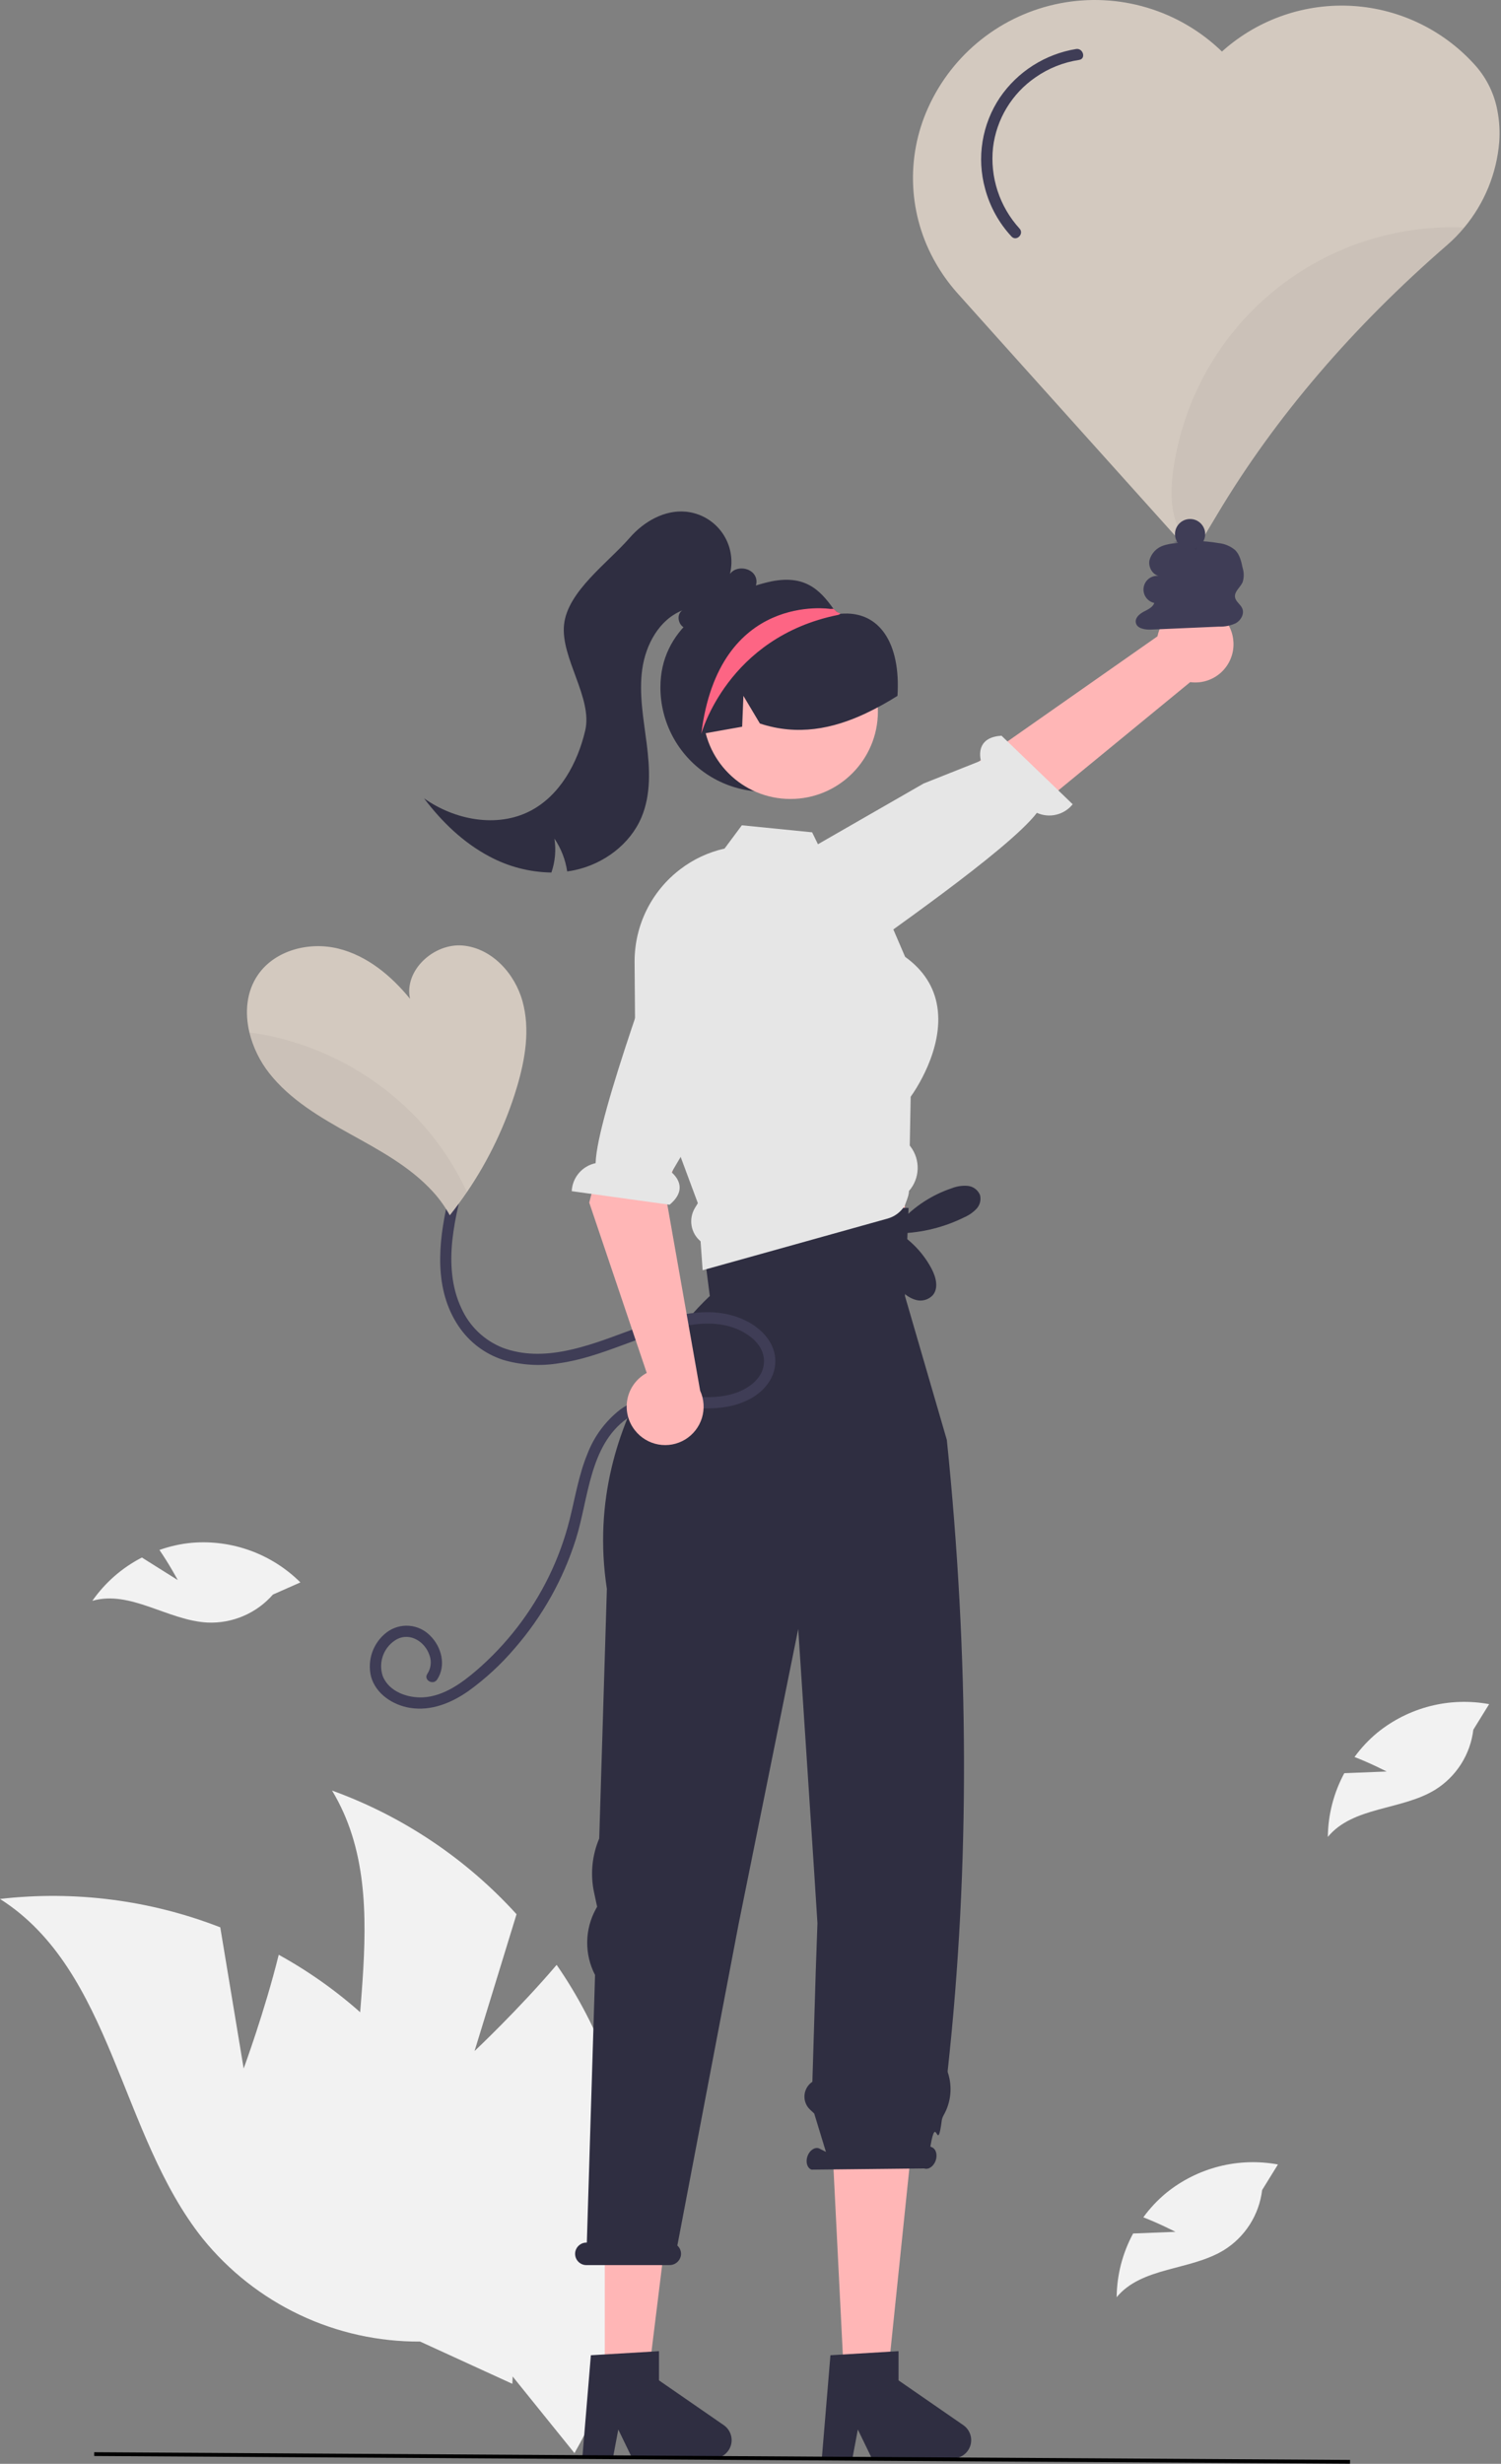 <svg width="398" height="653" viewBox="0 0 398 653" fill="none" xmlns="http://www.w3.org/2000/svg">
<rect x="0" y="0" width="398" height="653" fill="#808080" stroke="none"/>
<path d="M397.068 29.434C396.284 25.069 394.343 20.994 391.448 17.634C387.331 12.947 382.33 9.118 376.733 6.364C371.135 3.61 365.05 1.986 358.825 1.584C352.6 1.182 346.356 2.01 340.451 4.021C334.546 6.032 329.094 9.186 324.408 13.304L324.008 13.664C318.414 8.242 311.596 4.248 304.131 2.022C296.666 -0.205 288.774 -0.599 281.124 0.873C273.474 2.345 266.292 5.639 260.186 10.477C254.08 15.315 249.23 21.553 246.048 28.664C243.124 35.171 241.783 42.278 242.136 49.403C242.489 56.528 244.525 63.468 248.078 69.654C249.672 72.443 251.545 75.063 253.668 77.474C255.858 79.974 314.978 145.744 315.568 146.404C315.639 146.486 315.726 146.552 315.824 146.596C315.923 146.641 316.03 146.664 316.138 146.664C316.158 146.664 316.188 146.654 316.218 146.654C316.26 146.653 316.301 146.643 316.338 146.624C316.533 146.576 316.702 146.454 316.808 146.284L317.118 145.774L317.488 145.144L322.958 136.004C338.128 110.654 358.578 86.734 383.748 64.914C385.369 63.507 386.87 61.968 388.238 60.314C393.623 53.875 396.873 45.921 397.538 37.554C397.728 34.838 397.57 32.109 397.068 29.434Z" fill="#D3C9BF"/>
<path d="M125.831 543.59L136.965 507.33C123.569 492.586 106.776 481.335 88.044 474.554C106.345 504.872 88.612 544.424 96.001 579.058C98.389 589.843 103.173 599.951 109.998 608.636C116.824 617.32 125.516 624.357 135.431 629.225L152.327 650.16C161.185 634.685 166.582 617.473 168.147 599.711C169.712 581.949 167.408 564.058 161.394 547.272C157.926 537.889 153.291 528.979 147.597 520.754C137.557 532.558 125.831 543.59 125.831 543.59Z" fill="#F2F2F2"/>
<path d="M64.61 548.223L58.404 510.803C39.838 503.581 19.79 501 0 503.285C29.901 522.26 31.668 565.568 53.729 593.272C60.675 601.86 69.466 608.774 79.448 613.503C89.43 618.232 100.348 620.653 111.394 620.589L135.853 631.791C136.879 613.99 134.034 596.177 127.513 579.581C120.992 562.985 110.951 548 98.082 535.659C90.793 528.806 82.671 522.899 73.906 518.077C70.184 533.119 64.61 548.223 64.61 548.223Z" fill="#F2F2F2"/>
<path d="M186.842 302.832L183.768 309.982L188.792 335.378L240.047 328.251L239.638 297.285L238.609 290.502L186.842 302.832Z" fill="#FFB6B6"/>
<path d="M160.361 631.961H171.669L177.05 588.345H160.361V631.961Z" fill="#FFB6B6"/>
<path d="M191.91 642.742L174.74 630.88V623.134L172.744 623.259L160.36 623.996L156.675 624.212L154.395 651.554H162.504L163.944 643.899L167.653 651.554H189.166C190.196 651.553 191.199 651.223 192.029 650.612C192.859 650.001 193.472 649.141 193.778 648.157C194.084 647.173 194.069 646.117 193.732 645.143C193.396 644.169 192.758 643.328 191.91 642.742Z" fill="#2F2E41"/>
<path d="M223.879 631.961H235.187L241.839 567.748L220.591 566.478L223.879 631.961Z" fill="#FFB6B6"/>
<path d="M255.429 642.742L238.259 630.88V623.134L236.082 623.259L223.482 624.019L220.194 624.212L217.914 651.554H226.023L227.463 643.899L231.171 651.554H252.684C253.715 651.553 254.718 651.223 255.548 650.612C256.378 650.001 256.99 649.141 257.297 648.157C257.603 647.173 257.587 646.117 257.251 645.143C256.915 644.169 256.277 643.328 255.429 642.742Z" fill="#2F2E41"/>
<path d="M155.561 594.349H155.605L157.78 523.43C156.372 520.715 155.658 517.695 155.701 514.637C155.743 511.58 156.541 508.58 158.023 505.906L158.334 505.342L157.527 501.6C156.49 496.792 156.966 491.781 158.889 487.255L160.918 421.101C153.67 374.127 188.212 343.492 188.212 343.492L185.038 318.871L240.908 320.141L239.958 343.492L251.067 381.66C256.913 438.62 257.261 494.422 251.28 548.891C251.268 549.048 251.291 549.205 251.348 549.351C251.955 551.196 252.169 553.148 251.975 555.081C251.782 557.014 251.186 558.885 250.225 560.573C249.976 561.004 249.805 561.475 249.719 561.965C248.487 571.514 248.327 559.435 246.694 568.9L247.012 569.06C248.156 569.455 248.646 571.04 248.108 572.6C247.569 574.16 246.205 575.105 245.061 574.71L215.195 575.029C214.051 574.635 213.56 573.05 214.098 571.49C214.637 569.93 216.001 568.985 217.145 569.38L219.003 570.32L215.894 560.149L214.804 559.131C214.282 558.644 213.877 558.045 213.619 557.379C213.362 556.713 213.258 555.997 213.316 555.285C213.374 554.573 213.592 553.884 213.954 553.268C214.316 552.652 214.813 552.126 215.407 551.73L216.31 522.202L216.75 509.702L215.844 495.522L211.655 431.736L195.8 510.174L179.604 595.138C179.982 595.479 180.266 595.911 180.429 596.393C180.591 596.875 180.627 597.391 180.533 597.891C180.384 598.589 179.997 599.214 179.438 599.659C178.878 600.103 178.182 600.339 177.468 600.326H155.482C155.021 600.325 154.566 600.218 154.153 600.013C153.741 599.808 153.381 599.511 153.101 599.144C152.822 598.777 152.632 598.351 152.544 597.898C152.457 597.445 152.475 596.979 152.598 596.534C152.784 595.895 153.174 595.335 153.71 594.94C154.245 594.545 154.896 594.337 155.561 594.349Z" fill="#2F2E41"/>
<path d="M175.112 182.158C175.111 186.686 176.22 191.145 178.344 195.144C180.468 199.143 183.541 202.559 187.294 205.093C191.046 207.627 195.364 209.201 199.866 209.677C204.369 210.153 208.92 209.516 213.119 207.823C217.318 206.129 221.038 203.431 223.951 199.965C226.864 196.498 228.881 192.37 229.826 187.941C230.771 183.513 230.615 178.921 229.371 174.567C228.126 170.214 225.832 166.232 222.69 162.972L222.557 162.839C222.336 162.607 222.115 162.375 221.883 162.153C221.881 162.153 221.88 162.153 221.878 162.153C221.877 162.152 221.876 162.151 221.875 162.15C221.874 162.149 221.873 162.148 221.872 162.146C221.872 162.145 221.871 162.144 221.872 162.142C221.554 161.911 221.261 161.647 220.997 161.357C217.263 156.139 213.029 151.763 202.774 154.497C188.009 158.432 175.112 166.878 175.112 182.158Z" fill="#2F2E41"/>
<path d="M327.063 170.317C327.126 171.797 326.864 173.272 326.294 174.64C325.725 176.007 324.863 177.233 323.768 178.232C322.674 179.23 321.374 179.976 319.96 180.417C318.546 180.859 317.052 180.985 315.584 180.787L244.247 239.333L233.35 220.181L306.899 168.654C307.396 166.21 308.771 164.033 310.766 162.536C312.76 161.038 315.234 160.324 317.72 160.529C320.205 160.734 322.529 161.844 324.251 163.647C325.973 165.451 326.974 167.824 327.063 170.317V170.317Z" fill="#FFB6B6"/>
<path d="M214.124 256.599C214.124 256.599 216.448 261.421 225.487 254.572C232.723 249.088 267.268 225.43 274.941 215.429C276.551 216.157 278.358 216.328 280.076 215.916C281.794 215.504 283.326 214.532 284.431 213.153L265.557 194.982C259.635 195.382 259.574 199.345 260.081 201.62L244.913 207.648L205.407 230.345L212.383 253.144L214.124 256.599Z" fill="#E6E6E6"/>
<path d="M209.589 211.754C222.399 211.754 232.784 201.369 232.784 188.558C232.784 175.748 222.399 165.363 209.589 165.363C196.779 165.363 186.394 175.748 186.394 188.558C186.394 201.369 196.779 211.754 209.589 211.754Z" fill="#FFB7B7"/>
<path d="M241.23 303.612L241.469 290.673C242.41 289.38 250.303 278.096 248.534 266.823C247.706 261.516 244.825 257.059 239.994 253.589L236.876 246.331L232.26 235.603L218.753 227.562L216.882 223.752L215.34 220.588L196.707 218.728L192.114 224.908L192.024 224.92C187.803 225.879 183.838 227.735 180.399 230.363C176.624 233.228 173.563 236.928 171.458 241.175C169.352 245.421 168.26 250.097 168.265 254.836L168.378 269.874L168.401 272.029L168.412 274.115L180.036 305.404L180.479 306.618L185.038 318.877L184.255 320.17C183.413 321.576 183.102 323.238 183.378 324.855C183.655 326.471 184.501 327.935 185.763 328.981L186.308 336.648L187.295 336.375L192.908 334.81L235.367 322.959C236.966 322.513 238.378 321.562 239.393 320.249C239.43 320.202 239.464 320.152 239.495 320.102C239.663 319.893 239.811 319.669 239.938 319.432C240.902 316.994 241.004 316.336 241.015 315.656C242.424 314.05 243.239 312.008 243.321 309.873C243.404 307.738 242.75 305.64 241.469 303.93L241.23 303.612Z" fill="#E6E6E6"/>
<path d="M185.314 194.639C185.524 194.606 185.734 194.562 185.945 194.528C189.563 193.887 193.181 193.256 196.788 192.603L197.12 184.427L201.49 191.751C211.46 195.06 220.787 193.19 229.561 189.063C232.456 187.689 235.264 186.141 237.971 184.427C238.862 170.598 233.271 161.745 222.867 162.673C222.487 162.707 222.215 162.319 221.883 162.153C221.881 162.153 221.88 162.153 221.878 162.153C221.877 162.152 221.876 162.151 221.875 162.15C221.874 162.149 221.873 162.148 221.872 162.147C221.872 162.145 221.872 162.144 221.872 162.142C221.307 161.877 220.732 161.622 220.156 161.39C215.652 159.63 210.74 159.184 205.993 160.104C201.245 161.025 196.856 163.274 193.336 166.59C186.255 173.351 183.068 184.515 185.314 194.639Z" fill="#2F2E41"/>
<path d="M200.427 155.164C200.195 155.963 199.736 156.677 199.106 157.221C198.476 157.764 197.702 158.113 196.877 158.226C193.759 162.081 190.186 166.164 185.299 166.935C183.901 167.232 182.444 166.98 181.227 166.232C181.079 166.139 180.942 166.028 180.819 165.903C179.662 164.803 179.572 162.592 180.944 161.764C174.797 164.202 171.202 170.836 170.295 177.38C169.388 183.923 170.646 190.535 171.474 197.09C172.302 203.645 172.665 210.528 170.091 216.618C167.051 223.797 160.066 228.957 152.445 230.601C151.764 230.749 151.084 230.874 150.392 230.953C149.932 227.84 148.777 224.871 147.013 222.266C147.479 225.281 147.203 228.364 146.207 231.248C140.477 231.168 134.849 229.714 129.798 227.006C122.891 223.366 117.141 217.809 112.435 211.583C120.544 217.333 131.748 219.488 140.571 214.94C148.464 210.857 153.125 202.284 155.167 193.642C157.208 184.989 148.628 174.388 149.558 165.554C150.499 156.719 161.154 149.221 166.983 142.519C170.703 138.243 176.192 135.079 181.851 135.612C183.762 135.794 185.612 136.386 187.273 137.348C188.935 138.309 190.37 139.617 191.481 141.183C192.591 142.749 193.352 144.536 193.709 146.422C194.067 148.308 194.015 150.249 193.555 152.113C195.165 149.833 199.327 150.332 200.359 152.929C200.636 153.645 200.66 154.433 200.427 155.164Z" fill="#2F2E41"/>
<path d="M185.945 194.528C185.945 194.528 192.816 168.881 222.27 162.961C222.303 162.95 222.414 162.906 222.557 162.839C222.646 162.784 222.757 162.729 222.867 162.673C222.535 162.485 222.215 162.319 221.883 162.153C221.881 162.153 221.88 162.153 221.878 162.152C221.877 162.152 221.876 162.151 221.875 162.15C221.874 162.149 221.873 162.148 221.872 162.146C221.872 162.145 221.871 162.144 221.872 162.142C221.584 161.877 221.296 161.611 220.997 161.357L220.156 161.39C220.156 161.39 190.603 156.709 185.945 194.528Z" fill="#FD6584"/>
<path d="M259.865 316.751C259.601 316.084 259.159 315.502 258.587 315.068C258.015 314.635 257.335 314.368 256.621 314.295C255.19 314.171 253.75 314.379 252.413 314.904C247.167 316.652 242.456 319.714 238.73 323.8L238.794 326.396C237.044 328.628 236.11 331.391 236.148 334.226C236.185 337.062 237.19 339.799 238.998 341.985C240.018 343.242 241.411 344.144 242.976 344.56C243.759 344.755 244.579 344.735 245.351 344.503C246.123 344.27 246.818 343.833 247.362 343.238C248.93 341.329 248.172 338.452 247.019 336.267C245.007 332.465 242.063 329.237 238.462 326.884C244.475 326.731 250.381 325.263 255.765 322.584C256.958 322.062 258.034 321.306 258.931 320.362C259.374 319.885 259.691 319.305 259.854 318.675C260.017 318.044 260.021 317.383 259.865 316.751Z" fill="#2F2E41"/>
<path d="M367.674 469.506L356.45 469.95C353.643 475.14 352.146 480.935 352.087 486.835C358.765 478.748 371.557 479.825 380.51 474.364C383.29 472.64 385.646 470.312 387.403 467.553C389.161 464.794 390.275 461.675 390.663 458.427L394.856 451.653C389.663 450.695 384.324 450.874 379.207 452.178C374.09 453.483 369.317 455.881 365.216 459.207C362.934 461.097 360.899 463.265 359.159 465.663C363.441 467.311 367.674 469.506 367.674 469.506Z" fill="#F2F2F2"/>
<path d="M311.674 591.506L300.45 591.95C297.643 597.14 296.146 602.935 296.087 608.835C302.765 600.748 315.557 601.825 324.51 596.364C327.29 594.64 329.646 592.312 331.403 589.553C333.161 586.794 334.275 583.675 334.663 580.427L338.856 573.653C333.663 572.695 328.324 572.874 323.207 574.178C318.09 575.483 313.317 577.881 309.216 581.207C306.934 583.097 304.899 585.265 303.159 587.663C307.441 589.311 311.674 591.506 311.674 591.506Z" fill="#F2F2F2"/>
<path d="M47.136 418.77L37.622 412.797C32.375 415.495 27.866 419.432 24.486 424.268C34.565 421.365 44.512 429.478 54.985 430.028C58.253 430.175 61.512 429.584 64.52 428.3C67.529 427.016 70.21 425.071 72.365 422.61L79.651 419.388C75.906 415.664 71.399 412.797 66.44 410.984C61.48 409.17 56.187 408.453 50.924 408.883C47.973 409.153 45.069 409.793 42.279 410.789C44.882 414.568 47.136 418.77 47.136 418.77Z" fill="#F2F2F2"/>
<path d="M327.471 158.265C327.247 156.762 328.878 155.691 329.488 154.299C329.88 153.057 329.879 151.724 329.487 150.482C329.135 148.795 328.729 147.005 327.508 145.789C326.259 144.74 324.722 144.095 323.098 143.94C319.152 143.251 315.123 143.18 311.155 143.729L314.165 143.912C312.27 143.791 310.368 144.012 308.551 144.564C307.644 144.85 306.825 145.359 306.166 146.044C305.508 146.73 305.033 147.57 304.784 148.487C304.411 150.344 305.682 152.521 307.57 152.68C306.627 152.488 305.647 152.677 304.843 153.205C304.039 153.734 303.477 154.559 303.279 155.501C303.082 156.443 303.265 157.424 303.79 158.231C304.314 159.038 305.136 159.605 306.077 159.807C305.642 160.981 304.35 161.544 303.244 162.129C302.137 162.715 300.973 163.72 301.16 164.957C301.407 166.594 303.594 166.93 305.248 166.858L323.25 166.073C324.801 166.128 326.341 165.808 327.741 165.14C329.075 164.362 330.006 162.656 329.39 161.24C328.914 160.145 327.647 159.446 327.471 158.265Z" fill="#3F3D56"/>
<path d="M118.679 318.606C116.205 329.476 115.029 341.799 121.628 351.526C124.433 355.699 128.55 358.817 133.326 360.388C138.161 361.821 143.259 362.134 148.233 361.303C159.488 359.744 169.491 353.881 180.561 351.605C185.446 350.601 190.63 350.269 195.333 352.202C198.856 353.65 202.567 356.562 202.584 360.717C202.602 364.982 198.897 367.814 195.212 369.125C190.295 370.875 185.186 370.198 180.086 369.977C174.593 369.74 168.993 370.236 164.43 373.6C160.506 376.663 157.496 380.743 155.729 385.397C153.435 390.963 152.504 396.948 151.038 402.755C149.727 407.976 147.873 413.046 145.506 417.881C140.861 427.357 134.349 435.797 126.362 442.695C122.423 446.085 117.636 449.539 112.256 449.85C108.107 450.09 103.062 448.346 101.463 444.143C100.869 442.328 100.927 440.363 101.627 438.587C102.328 436.811 103.627 435.335 105.3 434.414C108.856 432.619 112.729 435.179 113.877 438.693C114.178 439.503 114.284 440.372 114.184 441.231C114.085 442.089 113.784 442.912 113.306 443.632C112.228 445.24 114.826 446.743 115.897 445.146C118.384 441.438 117.084 436.451 114.038 433.48C112.552 431.965 110.566 431.043 108.45 430.885C106.334 430.728 104.233 431.345 102.539 432.623C100.779 433.963 99.449 435.788 98.711 437.873C97.973 439.959 97.86 442.214 98.386 444.363C99.665 448.979 104.202 451.916 108.732 452.643C114.326 453.542 119.71 451.343 124.225 448.167C128.756 444.896 132.875 441.091 136.494 436.834C143.852 428.372 149.383 418.483 152.741 407.785C156.043 397.204 156.283 383.225 166.095 376.079C171.144 372.402 177.33 372.81 183.25 373.148C188.475 373.446 193.573 373.392 198.367 371.026C202.325 369.072 205.519 365.467 205.585 360.873C205.651 356.236 202.359 352.508 198.48 350.395C188.232 344.814 175.926 349.315 165.858 353.044C155.734 356.793 144.174 361.194 133.415 357.248C128.449 355.319 124.451 351.499 122.297 346.626C119.691 341.1 119.321 334.831 119.923 328.835C120.277 325.66 120.828 322.51 121.572 319.404C122 317.524 119.108 316.721 118.679 318.606L118.679 318.606Z" fill="#3F3D56"/>
<path d="M168.365 379.095C167.444 377.935 166.788 376.587 166.444 375.146C166.1 373.705 166.076 372.207 166.373 370.756C166.671 369.304 167.283 367.936 168.167 366.748C169.051 365.559 170.184 364.578 171.488 363.875L156.239 318.73L168.691 270.889L188.769 279.966L176.379 316.051L185.649 368.576C186.685 370.845 186.853 373.415 186.122 375.799C185.39 378.183 183.809 380.216 181.679 381.512C179.548 382.809 177.016 383.279 174.562 382.833C172.109 382.388 169.903 381.057 168.365 379.094L168.365 379.095Z" fill="#FFB6B6"/>
<path d="M186.744 231.47C186.744 231.47 182.028 228.938 178.748 239.794C176.122 248.486 158.254 295.675 157.932 308.276C156.202 308.635 154.64 309.559 153.493 310.903C152.347 312.247 151.679 313.934 151.597 315.699L177.549 319.291C182.103 315.483 179.821 312.243 178.072 310.701L186.911 295.729L205.386 255.309L190.185 233.24L186.744 231.47Z" fill="#E6E6E6"/>
<path d="M137.068 288.114C134.101 298.019 129.629 307.408 123.808 315.954C122.368 318.054 120.855 320.101 119.268 322.094C118.035 319.853 116.541 317.765 114.818 315.874C108.768 309.224 100.658 304.874 92.788 300.514C84.918 296.154 76.928 291.474 71.368 284.404C68.873 281.221 67.087 277.543 66.128 273.614C64.868 268.284 65.348 262.724 68.458 258.274C72.978 251.804 81.988 249.524 89.648 251.394C97.318 253.264 103.738 258.594 108.718 264.714C107.088 257.194 115.018 249.934 122.688 250.594C130.358 251.264 136.508 257.964 138.548 265.384C140.598 272.794 139.268 280.734 137.068 288.114Z" fill="#D3C9BF"/>
<path d="M285.334 12.99C281.27 13.653 277.383 15.136 273.909 17.347C270.435 19.558 267.447 22.453 265.125 25.854C262.772 29.365 261.205 33.343 260.53 37.516C259.854 41.689 260.087 45.958 261.212 50.032C262.476 54.757 264.876 59.101 268.204 62.685C269.522 64.101 271.64 61.976 270.325 60.563C267.704 57.688 265.724 54.289 264.513 50.591C263.303 46.894 262.891 42.981 263.305 39.112C263.75 35.394 264.981 31.814 266.917 28.608C268.853 25.403 271.449 22.646 274.533 20.522C277.989 18.1 281.959 16.512 286.131 15.883C288.034 15.596 287.225 12.705 285.334 12.99V12.99Z" fill="#3F3D56"/>
<g opacity="0.2">
<path opacity="0.2" d="M388.238 60.314C386.87 61.968 385.369 63.507 383.748 64.914C358.578 86.734 338.128 110.654 322.958 136.004L317.488 145.144L317.118 145.774C315.829 144.803 314.705 143.632 313.788 142.304C310.288 137.214 310.268 130.524 311.128 124.404C313.729 106.054 323.064 89.328 337.318 77.481C351.571 65.635 369.722 59.515 388.238 60.314Z" fill="black"/>
</g>
<g opacity="0.2">
<path opacity="0.2" d="M123.808 315.954C122.368 318.054 120.855 320.1 119.268 322.094C118.035 319.853 116.541 317.765 114.818 315.874C108.768 309.224 100.658 304.874 92.788 300.514C84.918 296.154 76.928 291.474 71.368 284.404C68.873 281.221 67.086 277.542 66.128 273.614C83.82 276.066 100.076 284.691 112.028 297.964C116.813 303.352 120.782 309.413 123.808 315.954Z" fill="black"/>
</g>
<path d="M315.558 145.554C317.767 145.554 319.558 143.763 319.558 141.554C319.558 139.345 317.767 137.554 315.558 137.554C313.349 137.554 311.558 139.345 311.558 141.554C311.558 143.763 313.349 145.554 315.558 145.554Z" fill="#3F3D56"/>
<line x1="357.969" y1="652.456" x2="24.969" y2="650.419" stroke="black"/>
</svg>
